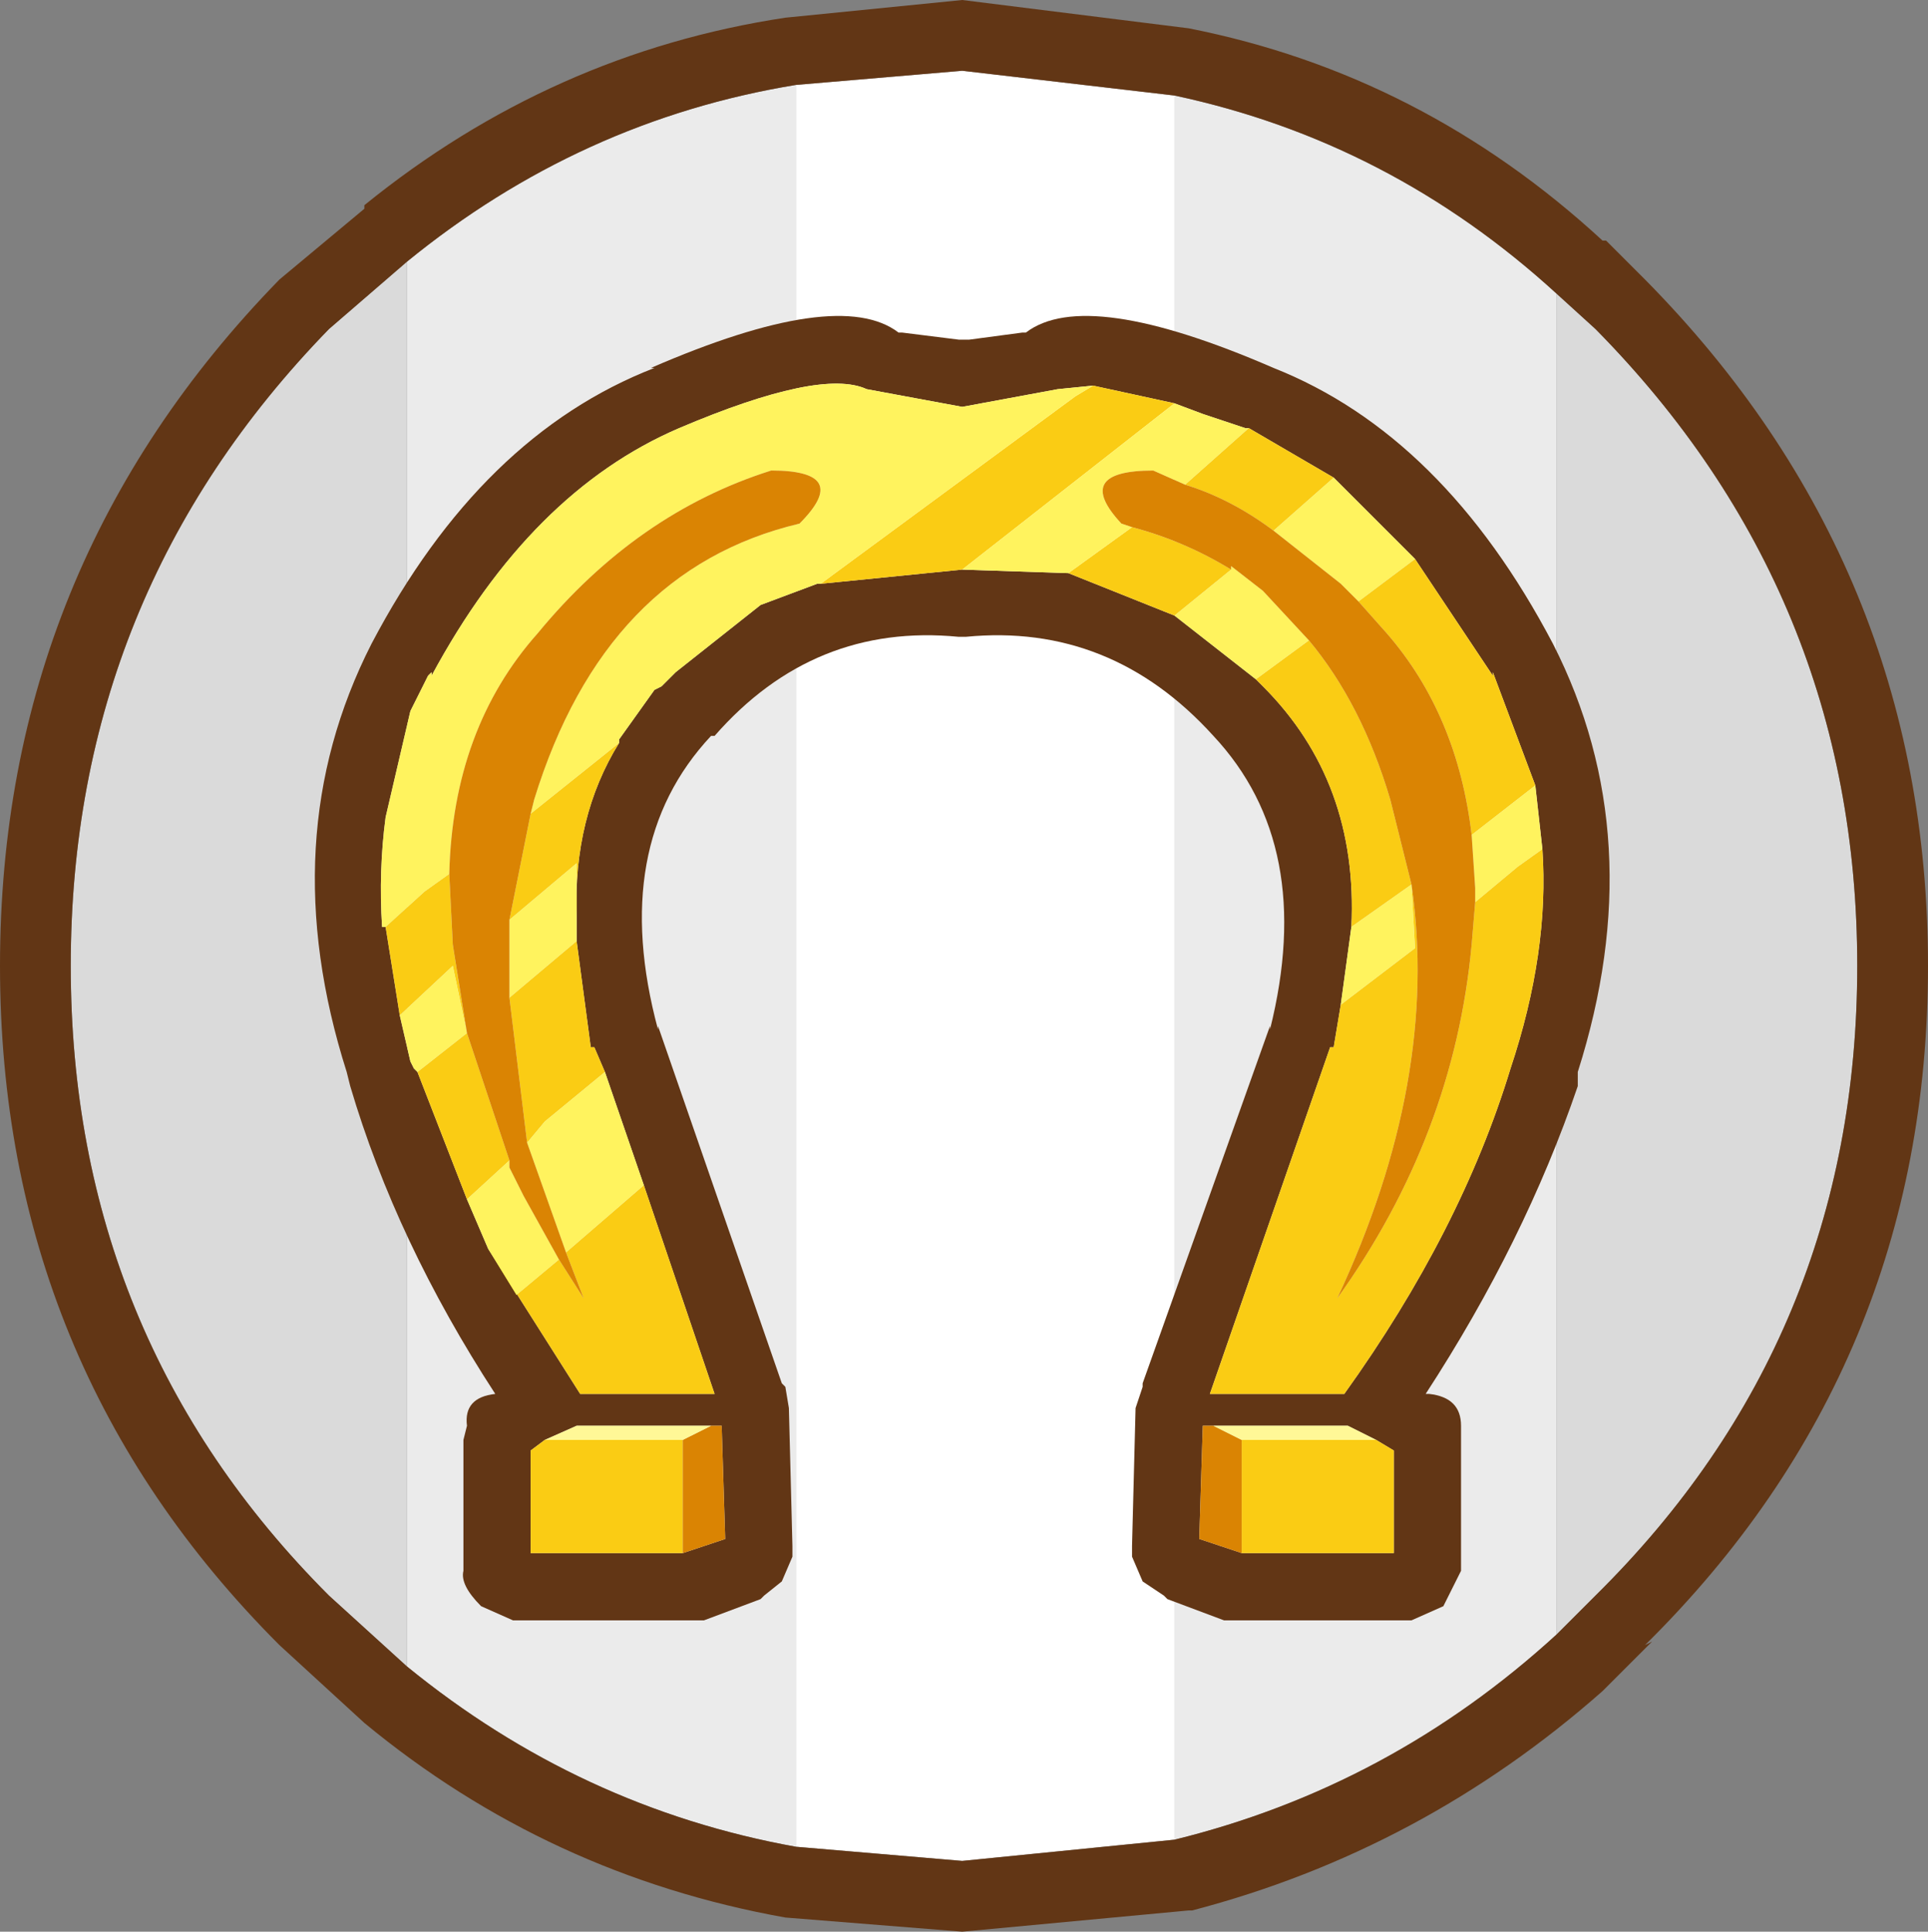 <?xml version="1.0" encoding="UTF-8" standalone="no"?>
<svg xmlns:ffdec="https://www.free-decompiler.com/flash" xmlns:xlink="http://www.w3.org/1999/xlink" ffdec:objectType="shape" height="27.3px" width="27.25px" xmlns="http://www.w3.org/2000/svg">
  <rect width="100%" height="100%" fill="#808080" stroke="none"/>
  <g transform="matrix(1.0, 0.0, 0.0, 1.0, 0.0, 0.0)">
    <path d="M22.0 4.15 L22.55 4.65 Q26.25 8.4 26.25 13.65 26.25 18.9 22.55 22.55 L22.0 23.1 22.0 4.15 M5.75 23.55 L4.65 22.55 Q1.0 18.9 1.0 13.65 1.0 8.4 4.65 4.65 L5.75 3.7 5.75 23.55" fill="#dadada" fill-rule="evenodd" stroke="none"/>
    <path d="M22.0 23.1 Q19.65 25.25 16.6 26.0 L16.6 1.35 Q19.65 2.0 22.0 4.15 L22.0 23.1 M11.25 26.1 Q8.2 25.55 5.75 23.55 L5.75 3.7 Q8.2 1.7 11.25 1.2 L11.25 26.1" fill="#ebebeb" fill-rule="evenodd" stroke="none"/>
    <path d="M16.6 26.0 L13.6 26.3 11.25 26.1 11.25 1.2 13.6 1.0 16.6 1.35 16.6 26.0" fill="#ffffff" fill-rule="evenodd" stroke="none"/>
    <path d="M22.65 3.4 L22.7 3.4 23.25 3.95 Q27.25 8.0 27.25 13.65 27.25 19.3 23.25 23.25 L23.35 23.2 22.7 23.85 22.65 23.9 Q20.1 26.15 16.85 27.0 L16.8 27.0 13.6 27.3 11.1 27.1 Q7.75 26.5 5.15 24.35 L3.95 23.25 Q0.0 19.3 0.0 13.65 0.0 8.0 3.95 3.95 L5.15 2.95 5.15 2.9 Q7.8 0.75 11.1 0.25 L13.6 0.0 16.8 0.4 Q20.1 1.05 22.65 3.4 M22.0 23.1 L22.55 22.55 Q26.25 18.9 26.25 13.65 26.25 8.4 22.55 4.65 L22.0 4.15 Q19.65 2.0 16.6 1.35 L13.6 1.0 11.25 1.2 Q8.2 1.7 5.75 3.7 L4.65 4.65 Q1.0 8.4 1.0 13.65 1.0 18.9 4.65 22.55 L5.75 23.55 Q8.2 25.55 11.25 26.1 L13.6 26.3 16.6 26.0 Q19.65 25.25 22.0 23.1" fill="#623615" fill-rule="evenodd" stroke="none"/>
    <path d="M21.8 12.0 L21.7 11.1 21.1 9.5 21.1 9.55 20.0 7.9 18.85 6.75 17.65 6.05 17.6 6.05 17.45 6.0 17.0 5.85 16.6 5.7 15.45 5.45 14.95 5.5 13.6 5.75 12.25 5.5 Q11.6 5.2 9.6 6.05 7.5 6.95 6.1 9.55 L6.1 9.5 6.05 9.55 6.0 9.65 5.95 9.75 5.9 9.85 5.85 9.95 5.8 10.05 5.45 11.55 Q5.35 12.3 5.4 13.1 L5.45 13.1 5.65 14.35 5.8 15.0 5.85 15.1 5.9 15.15 6.6 16.95 6.9 17.65 8.2 19.7 10.1 19.7 9.1 16.75 8.55 15.15 8.4 14.8 8.35 14.8 8.15 13.3 8.15 13.2 8.15 12.95 Q8.1 11.55 8.75 10.5 L8.75 10.45 9.0 10.1 9.25 9.75 9.35 9.7 9.5 9.55 9.55 9.5 10.75 8.55 11.55 8.25 11.6 8.25 13.6 8.05 15.1 8.1 16.6 8.7 17.75 9.6 17.85 9.7 Q19.2 11.05 19.1 13.1 L18.95 14.2 18.85 14.8 18.8 14.8 17.1 19.7 19.0 19.7 Q20.65 17.4 21.35 15.1 21.9 13.45 21.8 12.0 M22.3 15.15 L22.3 15.35 Q21.55 17.55 20.15 19.7 L20.2 19.7 Q20.65 19.75 20.65 20.15 L20.65 20.35 20.65 22.2 20.4 22.7 19.95 22.9 17.55 22.9 17.45 22.9 17.3 22.9 16.5 22.6 16.45 22.55 16.15 22.35 16.0 22.0 16.0 21.85 16.05 19.9 16.15 19.6 16.15 19.55 17.95 14.5 17.95 14.55 Q18.6 11.95 17.15 10.4 15.7 8.8 13.65 9.0 L13.55 9.0 Q11.5 8.8 10.1 10.4 L10.05 10.4 Q8.6 11.95 9.3 14.55 L9.3 14.5 11.05 19.55 11.1 19.6 11.15 19.9 11.2 21.85 11.2 22.0 11.05 22.35 10.8 22.55 10.75 22.6 9.95 22.9 9.75 22.9 9.65 22.9 7.25 22.9 6.8 22.7 Q6.5 22.4 6.55 22.2 L6.55 20.35 6.6 20.15 Q6.55 19.75 7.0 19.7 5.6 17.55 4.95 15.35 L4.9 15.15 Q3.85 11.85 5.25 9.1 6.8 6.15 9.25 5.2 L9.2 5.2 Q11.85 4.05 12.7 4.7 L12.75 4.7 13.55 4.8 13.7 4.8 14.45 4.7 14.5 4.7 Q15.35 4.05 18.0 5.2 20.4 6.15 21.95 9.1 23.35 11.85 22.3 15.15 M7.7 20.35 L7.5 20.5 7.5 21.95 9.65 21.95 10.25 21.75 10.2 20.15 10.05 20.15 8.15 20.15 7.7 20.35 M17.55 21.95 L19.7 21.95 19.7 20.5 19.45 20.35 19.05 20.15 17.15 20.15 17.0 20.15 16.95 21.75 17.55 21.95" fill="#623615" fill-rule="evenodd" stroke="none"/>
    <path d="M21.7 11.1 L20.8 11.8 Q20.6 10.1 19.6 8.95 L19.2 8.5 20.0 7.9 21.1 9.55 21.1 9.5 21.7 11.1 M20.85 12.75 L21.45 12.25 21.8 12.0 Q21.9 13.45 21.35 15.1 20.65 17.4 19.0 19.7 L17.1 19.7 18.8 14.8 18.85 14.8 18.95 14.2 20.0 13.4 19.95 12.5 Q20.35 15.25 18.9 18.35 20.55 16.05 20.8 13.35 L20.85 12.75 M19.1 13.1 Q19.2 11.05 17.85 9.7 L17.75 9.6 18.5 9.05 Q19.25 9.95 19.65 11.3 L19.95 12.5 19.1 13.1 M16.6 8.7 L15.1 8.1 16.0 7.45 Q16.75 7.65 17.4 8.05 L16.6 8.7 M13.6 8.05 L11.6 8.25 15.2 5.6 15.45 5.45 16.6 5.7 13.6 8.05 M8.75 10.5 Q8.1 11.55 8.15 12.95 L8.15 12.2 7.2 13.0 7.5 11.5 8.75 10.5 M8.15 13.3 L8.35 14.8 8.4 14.8 8.55 15.15 7.7 15.85 7.45 16.15 7.2 14.1 8.15 13.3 M9.1 16.75 L10.1 19.7 8.2 19.7 6.9 17.65 7.3 18.3 7.9 17.8 8.25 18.35 8.0 17.7 9.1 16.75 M6.6 16.95 L5.9 15.15 6.6 14.6 7.2 16.4 6.6 16.95 M5.65 14.35 L5.45 13.1 6.0 12.6 6.35 12.35 6.4 13.35 6.6 14.6 6.4 13.65 5.65 14.35 M17.65 6.05 L18.85 6.75 18.0 7.5 Q17.4 7.05 16.75 6.85 L17.65 6.05 M7.7 20.35 L9.65 20.35 9.65 21.95 7.5 21.95 7.5 20.5 7.7 20.35 M19.45 20.35 L19.7 20.5 19.7 21.95 17.55 21.95 17.55 20.35 19.45 20.35" fill="#facc14" fill-rule="evenodd" stroke="none"/>
    <path d="M21.7 11.1 L21.8 12.0 21.45 12.25 20.85 12.75 20.85 12.55 20.8 11.8 21.7 11.1 M18.95 14.2 L19.1 13.1 19.95 12.5 20.0 13.4 18.95 14.2 M17.75 9.6 L16.6 8.7 17.4 8.05 17.4 8.0 17.85 8.35 18.5 9.05 17.75 9.6 M15.1 8.1 L13.6 8.05 16.6 5.7 17.0 5.85 17.45 6.0 17.6 6.05 17.65 6.05 16.75 6.85 16.3 6.65 Q15.15 6.65 15.85 7.4 L16.0 7.45 15.1 8.1 M11.6 8.25 L11.55 8.25 10.75 8.55 9.55 9.5 9.5 9.55 9.35 9.7 9.25 9.75 9.0 10.1 8.75 10.45 8.75 10.5 7.5 11.5 7.55 11.3 Q8.55 8.05 11.3 7.4 12.05 6.65 10.9 6.65 9.0 7.25 7.6 8.95 6.4 10.3 6.35 12.35 L6.0 12.6 5.45 13.1 5.4 13.1 Q5.35 12.3 5.45 11.55 L5.8 10.05 5.85 9.95 5.9 9.85 5.95 9.75 6.0 9.65 6.05 9.55 6.1 9.5 6.1 9.55 Q7.5 6.95 9.6 6.05 11.6 5.2 12.25 5.5 L13.6 5.75 14.95 5.5 15.45 5.45 15.2 5.6 11.6 8.25 M8.15 12.95 L8.15 13.2 8.15 13.3 7.2 14.1 7.2 13.0 8.15 12.2 8.15 12.95 M8.55 15.15 L9.1 16.75 8.0 17.7 7.45 16.15 7.7 15.85 8.55 15.15 M6.9 17.65 L6.6 16.95 7.2 16.4 7.2 16.5 7.3 16.7 7.4 16.9 7.9 17.8 7.3 18.3 6.9 17.65 M5.9 15.15 L5.85 15.1 5.8 15.0 5.65 14.35 6.4 13.65 6.6 14.6 5.9 15.15 M18.85 6.75 L20.0 7.9 19.2 8.5 18.95 8.25 18.0 7.5 18.85 6.75" fill="#fff35e" fill-rule="evenodd" stroke="none"/>
    <path d="M20.8 11.8 L20.85 12.55 20.85 12.75 20.8 13.35 Q20.55 16.05 18.9 18.35 20.35 15.25 19.95 12.5 L19.65 11.3 Q19.25 9.95 18.5 9.05 L17.85 8.35 17.4 8.0 17.4 8.05 Q16.75 7.65 16.0 7.45 L15.85 7.4 Q15.15 6.65 16.3 6.65 L16.75 6.85 Q17.4 7.05 18.0 7.5 L18.95 8.25 19.2 8.5 19.6 8.95 Q20.6 10.1 20.8 11.8 M6.35 12.35 Q6.4 10.3 7.6 8.95 9.0 7.25 10.9 6.65 12.05 6.65 11.3 7.4 8.55 8.05 7.55 11.3 L7.5 11.5 7.2 13.0 7.2 14.1 7.45 16.15 8.0 17.7 8.25 18.35 7.9 17.8 7.4 16.9 7.3 16.7 7.2 16.5 7.2 16.4 6.6 14.6 6.4 13.35 6.35 12.35 M9.65 21.95 L9.65 20.35 10.05 20.15 10.2 20.15 10.25 21.75 9.65 21.95 M17.55 20.35 L17.55 21.95 16.95 21.75 17.0 20.15 17.15 20.15 17.55 20.35" fill="#da8403" fill-rule="evenodd" stroke="none"/>
    <path d="M9.65 20.35 L7.7 20.35 8.15 20.15 10.05 20.15 9.65 20.35 M19.45 20.35 L17.55 20.35 17.15 20.15 19.05 20.15 19.45 20.35" fill="#fff897" fill-rule="evenodd" stroke="none"/>
  </g>
</svg>
